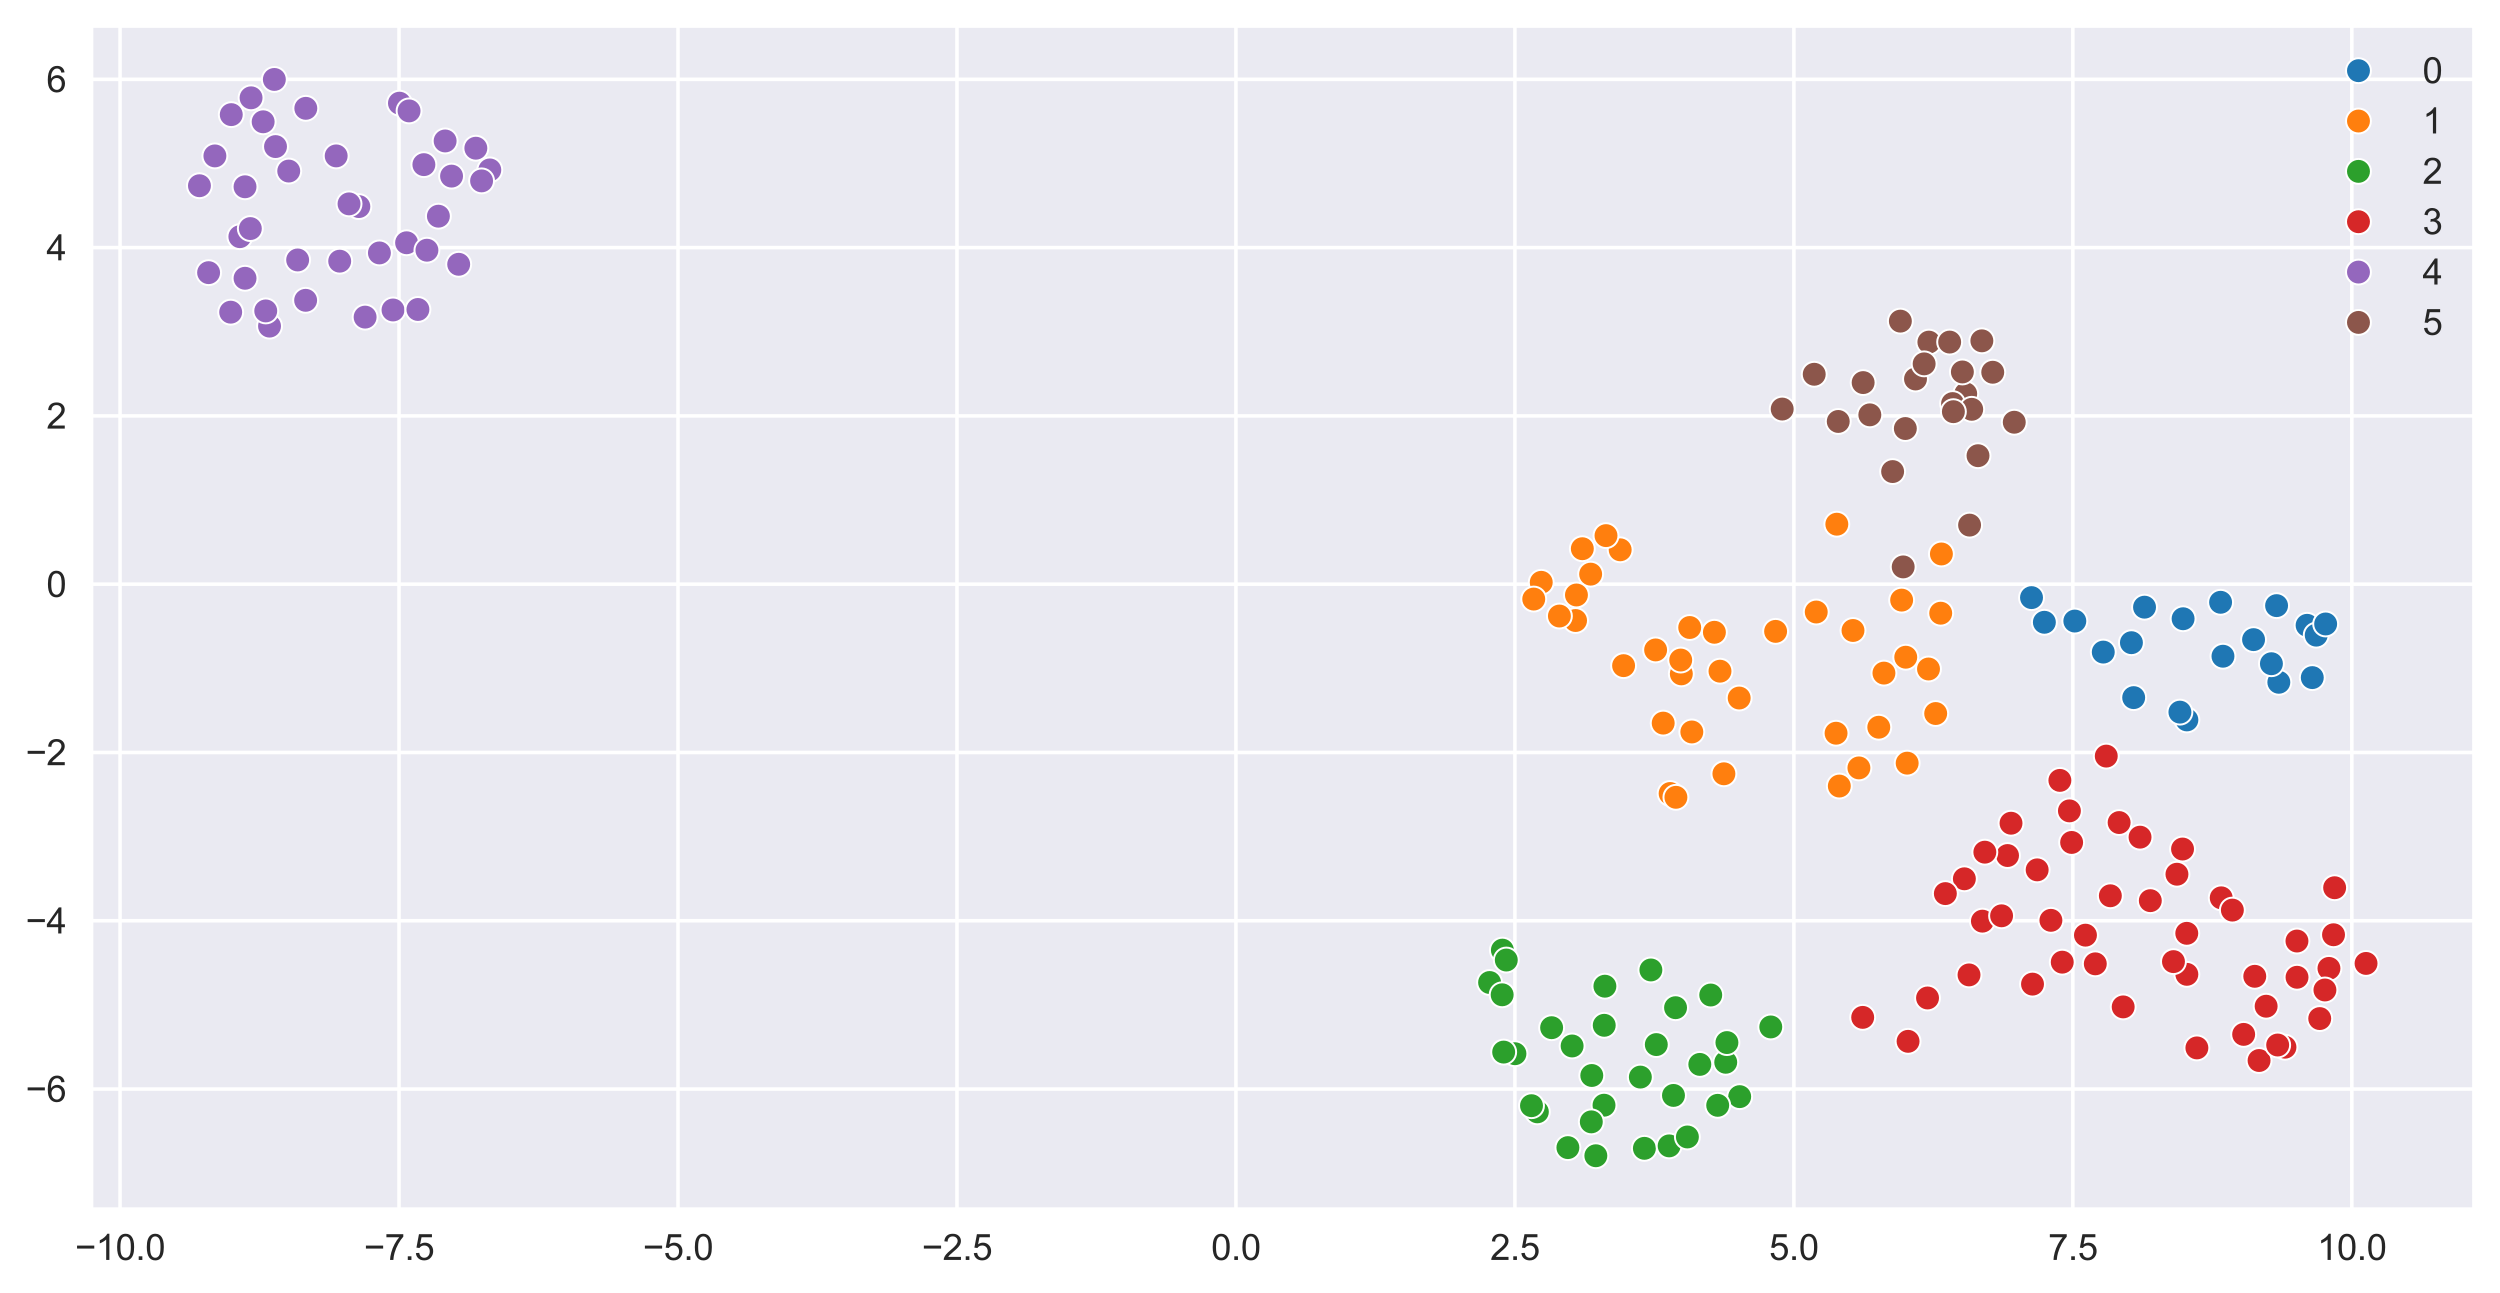 <?xml version="1.0" encoding="utf-8" standalone="no"?>
<!DOCTYPE svg PUBLIC "-//W3C//DTD SVG 1.1//EN"
  "http://www.w3.org/Graphics/SVG/1.1/DTD/svg11.dtd">
<svg xmlns:xlink="http://www.w3.org/1999/xlink" width="702.402pt" height="363.185pt" viewBox="0 0 702.402 363.185" xmlns="http://www.w3.org/2000/svg" version="1.1">
 <defs>
  <style type="text/css">*{stroke-linejoin: round; stroke-linecap: butt}</style>
 </defs>
 <g id="figure_1">
  <g id="patch_1">
   <path d="M 0 363.185 
L 702.402 363.185 
L 702.402 0 
L 0 0 
z
" style="fill: #ffffff"/>
  </g>
  <g id="axes_1">
   <g id="patch_2">
    <path d="M 25.602 339.84 
L 695.202 339.84 
L 695.202 7.2 
L 25.602 7.2 
z
" style="fill: #eaeaf2"/>
   </g>
   <g id="matplotlib.axis_1">
    <g id="xtick_1">
     <g id="line2d_1">
      <path d="M 33.73 339.84 
L 33.73 7.2 
" clip-path="url(#p12ab0d54b3)" style="fill: none; stroke: #ffffff; stroke-linecap: round"/>
     </g>
     <g id="text_1">
      <!-- −10.0 -->
      <g style="fill: #262626" transform="translate(21.079 353.998) scale(0.1 -0.1)">
       <defs>
        <path id="ArialMT-2212" d="M 3381 1997 
L 356 1997 
L 356 2522 
L 3381 2522 
L 3381 1997 
z
" transform="scale(0.016)"/>
        <path id="ArialMT-31" d="M 2384 0 
L 1822 0 
L 1822 3584 
Q 1619 3391 1289 3197 
Q 959 3003 697 2906 
L 697 3450 
Q 1169 3672 1522 3987 
Q 1875 4303 2022 4600 
L 2384 4600 
L 2384 0 
z
" transform="scale(0.016)"/>
        <path id="ArialMT-30" d="M 266 2259 
Q 266 3072 433 3567 
Q 600 4063 929 4331 
Q 1259 4600 1759 4600 
Q 2128 4600 2406 4451 
Q 2684 4303 2865 4023 
Q 3047 3744 3150 3342 
Q 3253 2941 3253 2259 
Q 3253 1453 3087 958 
Q 2922 463 2592 192 
Q 2263 -78 1759 -78 
Q 1097 -78 719 397 
Q 266 969 266 2259 
z
M 844 2259 
Q 844 1131 1108 757 
Q 1372 384 1759 384 
Q 2147 384 2411 759 
Q 2675 1134 2675 2259 
Q 2675 3391 2411 3762 
Q 2147 4134 1753 4134 
Q 1366 4134 1134 3806 
Q 844 3388 844 2259 
z
" transform="scale(0.016)"/>
        <path id="ArialMT-2e" d="M 581 0 
L 581 641 
L 1222 641 
L 1222 0 
L 581 0 
z
" transform="scale(0.016)"/>
       </defs>
       <use xlink:href="#ArialMT-2212"/>
       <use xlink:href="#ArialMT-31" x="58.398"/>
       <use xlink:href="#ArialMT-30" x="114.014"/>
       <use xlink:href="#ArialMT-2e" x="169.629"/>
       <use xlink:href="#ArialMT-30" x="197.412"/>
      </g>
     </g>
    </g>
    <g id="xtick_2">
     <g id="line2d_2">
      <path d="M 112.11 339.84 
L 112.11 7.2 
" clip-path="url(#p12ab0d54b3)" style="fill: none; stroke: #ffffff; stroke-linecap: round"/>
     </g>
     <g id="text_2">
      <!-- −7.5 -->
      <g style="fill: #262626" transform="translate(102.239 353.998) scale(0.1 -0.1)">
       <defs>
        <path id="ArialMT-37" d="M 303 3981 
L 303 4522 
L 3269 4522 
L 3269 4084 
Q 2831 3619 2401 2847 
Q 1972 2075 1738 1259 
Q 1569 684 1522 0 
L 944 0 
Q 953 541 1156 1306 
Q 1359 2072 1739 2783 
Q 2119 3494 2547 3981 
L 303 3981 
z
" transform="scale(0.016)"/>
        <path id="ArialMT-35" d="M 266 1200 
L 856 1250 
Q 922 819 1161 601 
Q 1400 384 1738 384 
Q 2144 384 2425 690 
Q 2706 997 2706 1503 
Q 2706 1984 2436 2262 
Q 2166 2541 1728 2541 
Q 1456 2541 1237 2417 
Q 1019 2294 894 2097 
L 366 2166 
L 809 4519 
L 3088 4519 
L 3088 3981 
L 1259 3981 
L 1013 2750 
Q 1425 3038 1878 3038 
Q 2478 3038 2890 2622 
Q 3303 2206 3303 1553 
Q 3303 931 2941 478 
Q 2500 -78 1738 -78 
Q 1113 -78 717 272 
Q 322 622 266 1200 
z
" transform="scale(0.016)"/>
       </defs>
       <use xlink:href="#ArialMT-2212"/>
       <use xlink:href="#ArialMT-37" x="58.398"/>
       <use xlink:href="#ArialMT-2e" x="114.014"/>
       <use xlink:href="#ArialMT-35" x="141.797"/>
      </g>
     </g>
    </g>
    <g id="xtick_3">
     <g id="line2d_3">
      <path d="M 190.49 339.84 
L 190.49 7.2 
" clip-path="url(#p12ab0d54b3)" style="fill: none; stroke: #ffffff; stroke-linecap: round"/>
     </g>
     <g id="text_3">
      <!-- −5.0 -->
      <g style="fill: #262626" transform="translate(180.619 353.998) scale(0.1 -0.1)">
       <use xlink:href="#ArialMT-2212"/>
       <use xlink:href="#ArialMT-35" x="58.398"/>
       <use xlink:href="#ArialMT-2e" x="114.014"/>
       <use xlink:href="#ArialMT-30" x="141.797"/>
      </g>
     </g>
    </g>
    <g id="xtick_4">
     <g id="line2d_4">
      <path d="M 268.87 339.84 
L 268.87 7.2 
" clip-path="url(#p12ab0d54b3)" style="fill: none; stroke: #ffffff; stroke-linecap: round"/>
     </g>
     <g id="text_4">
      <!-- −2.5 -->
      <g style="fill: #262626" transform="translate(258.999 353.998) scale(0.1 -0.1)">
       <defs>
        <path id="ArialMT-32" d="M 3222 541 
L 3222 0 
L 194 0 
Q 188 203 259 391 
Q 375 700 629 1000 
Q 884 1300 1366 1694 
Q 2113 2306 2375 2664 
Q 2638 3022 2638 3341 
Q 2638 3675 2398 3904 
Q 2159 4134 1775 4134 
Q 1369 4134 1125 3890 
Q 881 3647 878 3216 
L 300 3275 
Q 359 3922 746 4261 
Q 1134 4600 1788 4600 
Q 2447 4600 2831 4234 
Q 3216 3869 3216 3328 
Q 3216 3053 3103 2787 
Q 2991 2522 2730 2228 
Q 2469 1934 1863 1422 
Q 1356 997 1212 845 
Q 1069 694 975 541 
L 3222 541 
z
" transform="scale(0.016)"/>
       </defs>
       <use xlink:href="#ArialMT-2212"/>
       <use xlink:href="#ArialMT-32" x="58.398"/>
       <use xlink:href="#ArialMT-2e" x="114.014"/>
       <use xlink:href="#ArialMT-35" x="141.797"/>
      </g>
     </g>
    </g>
    <g id="xtick_5">
     <g id="line2d_5">
      <path d="M 347.25 339.84 
L 347.25 7.2 
" clip-path="url(#p12ab0d54b3)" style="fill: none; stroke: #ffffff; stroke-linecap: round"/>
     </g>
     <g id="text_5">
      <!-- 0.0 -->
      <g style="fill: #262626" transform="translate(340.3 353.998) scale(0.1 -0.1)">
       <use xlink:href="#ArialMT-30"/>
       <use xlink:href="#ArialMT-2e" x="55.615"/>
       <use xlink:href="#ArialMT-30" x="83.398"/>
      </g>
     </g>
    </g>
    <g id="xtick_6">
     <g id="line2d_6">
      <path d="M 425.63 339.84 
L 425.63 7.2 
" clip-path="url(#p12ab0d54b3)" style="fill: none; stroke: #ffffff; stroke-linecap: round"/>
     </g>
     <g id="text_6">
      <!-- 2.5 -->
      <g style="fill: #262626" transform="translate(418.68 353.998) scale(0.1 -0.1)">
       <use xlink:href="#ArialMT-32"/>
       <use xlink:href="#ArialMT-2e" x="55.615"/>
       <use xlink:href="#ArialMT-35" x="83.398"/>
      </g>
     </g>
    </g>
    <g id="xtick_7">
     <g id="line2d_7">
      <path d="M 504.01 339.84 
L 504.01 7.2 
" clip-path="url(#p12ab0d54b3)" style="fill: none; stroke: #ffffff; stroke-linecap: round"/>
     </g>
     <g id="text_7">
      <!-- 5.0 -->
      <g style="fill: #262626" transform="translate(497.06 353.998) scale(0.1 -0.1)">
       <use xlink:href="#ArialMT-35"/>
       <use xlink:href="#ArialMT-2e" x="55.615"/>
       <use xlink:href="#ArialMT-30" x="83.398"/>
      </g>
     </g>
    </g>
    <g id="xtick_8">
     <g id="line2d_8">
      <path d="M 582.39 339.84 
L 582.39 7.2 
" clip-path="url(#p12ab0d54b3)" style="fill: none; stroke: #ffffff; stroke-linecap: round"/>
     </g>
     <g id="text_8">
      <!-- 7.5 -->
      <g style="fill: #262626" transform="translate(575.44 353.998) scale(0.1 -0.1)">
       <use xlink:href="#ArialMT-37"/>
       <use xlink:href="#ArialMT-2e" x="55.615"/>
       <use xlink:href="#ArialMT-35" x="83.398"/>
      </g>
     </g>
    </g>
    <g id="xtick_9">
     <g id="line2d_9">
      <path d="M 660.769 339.84 
L 660.769 7.2 
" clip-path="url(#p12ab0d54b3)" style="fill: none; stroke: #ffffff; stroke-linecap: round"/>
     </g>
     <g id="text_9">
      <!-- 10.0 -->
      <g style="fill: #262626" transform="translate(651.039 353.998) scale(0.1 -0.1)">
       <use xlink:href="#ArialMT-31"/>
       <use xlink:href="#ArialMT-30" x="55.615"/>
       <use xlink:href="#ArialMT-2e" x="111.23"/>
       <use xlink:href="#ArialMT-30" x="139.014"/>
      </g>
     </g>
    </g>
   </g>
   <g id="matplotlib.axis_2">
    <g id="ytick_1">
     <g id="line2d_10">
      <path d="M 25.602 305.973 
L 695.202 305.973 
" clip-path="url(#p12ab0d54b3)" style="fill: none; stroke: #ffffff; stroke-linecap: round"/>
     </g>
     <g id="text_10">
      <!-- −6 -->
      <g style="fill: #262626" transform="translate(7.2 309.552) scale(0.1 -0.1)">
       <defs>
        <path id="ArialMT-36" d="M 3184 3459 
L 2625 3416 
Q 2550 3747 2413 3897 
Q 2184 4138 1850 4138 
Q 1581 4138 1378 3988 
Q 1113 3794 959 3422 
Q 806 3050 800 2363 
Q 1003 2672 1297 2822 
Q 1591 2972 1913 2972 
Q 2475 2972 2870 2558 
Q 3266 2144 3266 1488 
Q 3266 1056 3080 686 
Q 2894 316 2569 119 
Q 2244 -78 1831 -78 
Q 1128 -78 684 439 
Q 241 956 241 2144 
Q 241 3472 731 4075 
Q 1159 4600 1884 4600 
Q 2425 4600 2770 4297 
Q 3116 3994 3184 3459 
z
M 888 1484 
Q 888 1194 1011 928 
Q 1134 663 1356 523 
Q 1578 384 1822 384 
Q 2178 384 2434 671 
Q 2691 959 2691 1453 
Q 2691 1928 2437 2201 
Q 2184 2475 1800 2475 
Q 1419 2475 1153 2201 
Q 888 1928 888 1484 
z
" transform="scale(0.016)"/>
       </defs>
       <use xlink:href="#ArialMT-2212"/>
       <use xlink:href="#ArialMT-36" x="58.398"/>
      </g>
     </g>
    </g>
    <g id="ytick_2">
     <g id="line2d_11">
      <path d="M 25.602 258.692 
L 695.202 258.692 
" clip-path="url(#p12ab0d54b3)" style="fill: none; stroke: #ffffff; stroke-linecap: round"/>
     </g>
     <g id="text_11">
      <!-- −4 -->
      <g style="fill: #262626" transform="translate(7.2 262.271) scale(0.1 -0.1)">
       <defs>
        <path id="ArialMT-34" d="M 2069 0 
L 2069 1097 
L 81 1097 
L 81 1613 
L 2172 4581 
L 2631 4581 
L 2631 1613 
L 3250 1613 
L 3250 1097 
L 2631 1097 
L 2631 0 
L 2069 0 
z
M 2069 1613 
L 2069 3678 
L 634 1613 
L 2069 1613 
z
" transform="scale(0.016)"/>
       </defs>
       <use xlink:href="#ArialMT-2212"/>
       <use xlink:href="#ArialMT-34" x="58.398"/>
      </g>
     </g>
    </g>
    <g id="ytick_3">
     <g id="line2d_12">
      <path d="M 25.602 211.412 
L 695.202 211.412 
" clip-path="url(#p12ab0d54b3)" style="fill: none; stroke: #ffffff; stroke-linecap: round"/>
     </g>
     <g id="text_12">
      <!-- −2 -->
      <g style="fill: #262626" transform="translate(7.2 214.991) scale(0.1 -0.1)">
       <use xlink:href="#ArialMT-2212"/>
       <use xlink:href="#ArialMT-32" x="58.398"/>
      </g>
     </g>
    </g>
    <g id="ytick_4">
     <g id="line2d_13">
      <path d="M 25.602 164.131 
L 695.202 164.131 
" clip-path="url(#p12ab0d54b3)" style="fill: none; stroke: #ffffff; stroke-linecap: round"/>
     </g>
     <g id="text_13">
      <!-- 0 -->
      <g style="fill: #262626" transform="translate(13.041 167.71) scale(0.1 -0.1)">
       <use xlink:href="#ArialMT-30"/>
      </g>
     </g>
    </g>
    <g id="ytick_5">
     <g id="line2d_14">
      <path d="M 25.602 116.851 
L 695.202 116.851 
" clip-path="url(#p12ab0d54b3)" style="fill: none; stroke: #ffffff; stroke-linecap: round"/>
     </g>
     <g id="text_14">
      <!-- 2 -->
      <g style="fill: #262626" transform="translate(13.041 120.429) scale(0.1 -0.1)">
       <use xlink:href="#ArialMT-32"/>
      </g>
     </g>
    </g>
    <g id="ytick_6">
     <g id="line2d_15">
      <path d="M 25.602 69.57 
L 695.202 69.57 
" clip-path="url(#p12ab0d54b3)" style="fill: none; stroke: #ffffff; stroke-linecap: round"/>
     </g>
     <g id="text_15">
      <!-- 4 -->
      <g style="fill: #262626" transform="translate(13.041 73.149) scale(0.1 -0.1)">
       <use xlink:href="#ArialMT-34"/>
      </g>
     </g>
    </g>
    <g id="ytick_7">
     <g id="line2d_16">
      <path d="M 25.602 22.289 
L 695.202 22.289 
" clip-path="url(#p12ab0d54b3)" style="fill: none; stroke: #ffffff; stroke-linecap: round"/>
     </g>
     <g id="text_16">
      <!-- 6 -->
      <g style="fill: #262626" transform="translate(13.041 25.868) scale(0.1 -0.1)">
       <use xlink:href="#ArialMT-36"/>
      </g>
     </g>
    </g>
   </g>
   <g id="PathCollection_1">
    <defs>
     <path id="C0_0_763a24b254" d="M 0 3.5 
C 0.928 3.5 1.819 3.131 2.475 2.475 
C 3.131 1.819 3.5 0.928 3.5 -0 
C 3.5 -0.928 3.131 -1.819 2.475 -2.475 
C 1.819 -3.131 0.928 -3.5 0 -3.5 
C -0.928 -3.5 -1.819 -3.131 -2.475 -2.475 
C -3.131 -1.819 -3.5 -0.928 -3.5 0 
C -3.5 0.928 -3.131 1.819 -2.475 2.475 
C -1.819 3.131 -0.928 3.5 0 3.5 
z
"/>
    </defs>
    <g clip-path="url(#p12ab0d54b3)">
     <use xlink:href="#C0_0_763a24b254" x="556.825" y="95.76" style="fill: #8c564b; stroke: #ffffff; stroke-width: 0.56"/>
    </g>
    <g clip-path="url(#p12ab0d54b3)">
     <use xlink:href="#C0_0_763a24b254" x="541.94" y="96.122" style="fill: #8c564b; stroke: #ffffff; stroke-width: 0.56"/>
    </g>
    <g clip-path="url(#p12ab0d54b3)">
     <use xlink:href="#C0_0_763a24b254" x="602.529" y="170.591" style="fill: #1f77b4; stroke: #ffffff; stroke-width: 0.56"/>
    </g>
    <g clip-path="url(#p12ab0d54b3)">
     <use xlink:href="#C0_0_763a24b254" x="552.286" y="110.638" style="fill: #8c564b; stroke: #ffffff; stroke-width: 0.56"/>
    </g>
    <g clip-path="url(#p12ab0d54b3)">
     <use xlink:href="#C0_0_763a24b254" x="570.777" y="167.904" style="fill: #1f77b4; stroke: #ffffff; stroke-width: 0.56"/>
    </g>
    <g clip-path="url(#p12ab0d54b3)">
     <use xlink:href="#C0_0_763a24b254" x="551.352" y="104.504" style="fill: #8c564b; stroke: #ffffff; stroke-width: 0.56"/>
    </g>
    <g clip-path="url(#p12ab0d54b3)">
     <use xlink:href="#C0_0_763a24b254" x="623.899" y="169.22" style="fill: #1f77b4; stroke: #ffffff; stroke-width: 0.56"/>
    </g>
    <g clip-path="url(#p12ab0d54b3)">
     <use xlink:href="#C0_0_763a24b254" x="538.183" y="106.479" style="fill: #8c564b; stroke: #ffffff; stroke-width: 0.56"/>
    </g>
    <g clip-path="url(#p12ab0d54b3)">
     <use xlink:href="#C0_0_763a24b254" x="648.203" y="175.689" style="fill: #1f77b4; stroke: #ffffff; stroke-width: 0.56"/>
    </g>
    <g clip-path="url(#p12ab0d54b3)">
     <use xlink:href="#C0_0_763a24b254" x="565.93" y="118.632" style="fill: #8c564b; stroke: #ffffff; stroke-width: 0.56"/>
    </g>
    <g clip-path="url(#p12ab0d54b3)">
     <use xlink:href="#C0_0_763a24b254" x="649.66" y="190.38" style="fill: #1f77b4; stroke: #ffffff; stroke-width: 0.56"/>
    </g>
    <g clip-path="url(#p12ab0d54b3)">
     <use xlink:href="#C0_0_763a24b254" x="540.609" y="102.23" style="fill: #8c564b; stroke: #ffffff; stroke-width: 0.56"/>
    </g>
    <g clip-path="url(#p12ab0d54b3)">
     <use xlink:href="#C0_0_763a24b254" x="640.263" y="191.692" style="fill: #1f77b4; stroke: #ffffff; stroke-width: 0.56"/>
    </g>
    <g clip-path="url(#p12ab0d54b3)">
     <use xlink:href="#C0_0_763a24b254" x="548.598" y="113.388" style="fill: #8c564b; stroke: #ffffff; stroke-width: 0.56"/>
    </g>
    <g clip-path="url(#p12ab0d54b3)">
     <use xlink:href="#C0_0_763a24b254" x="613.365" y="173.841" style="fill: #1f77b4; stroke: #ffffff; stroke-width: 0.56"/>
    </g>
    <g clip-path="url(#p12ab0d54b3)">
     <use xlink:href="#C0_0_763a24b254" x="547.777" y="96.111" style="fill: #8c564b; stroke: #ffffff; stroke-width: 0.56"/>
    </g>
    <g clip-path="url(#p12ab0d54b3)">
     <use xlink:href="#C0_0_763a24b254" x="574.388" y="174.837" style="fill: #1f77b4; stroke: #ffffff; stroke-width: 0.56"/>
    </g>
    <g clip-path="url(#p12ab0d54b3)">
     <use xlink:href="#C0_0_763a24b254" x="533.929" y="90.225" style="fill: #8c564b; stroke: #ffffff; stroke-width: 0.56"/>
    </g>
    <g clip-path="url(#p12ab0d54b3)">
     <use xlink:href="#C0_0_763a24b254" x="614.429" y="202.268" style="fill: #1f77b4; stroke: #ffffff; stroke-width: 0.56"/>
    </g>
    <g clip-path="url(#p12ab0d54b3)">
     <use xlink:href="#C0_0_763a24b254" x="559.883" y="104.588" style="fill: #8c564b; stroke: #ffffff; stroke-width: 0.56"/>
    </g>
    <g clip-path="url(#p12ab0d54b3)">
     <use xlink:href="#C0_0_763a24b254" x="582.943" y="174.492" style="fill: #1f77b4; stroke: #ffffff; stroke-width: 0.56"/>
    </g>
    <g clip-path="url(#p12ab0d54b3)">
     <use xlink:href="#C0_0_763a24b254" x="553.974" y="115.001" style="fill: #8c564b; stroke: #ffffff; stroke-width: 0.56"/>
    </g>
    <g clip-path="url(#p12ab0d54b3)">
     <use xlink:href="#C0_0_763a24b254" x="639.63" y="170.157" style="fill: #1f77b4; stroke: #ffffff; stroke-width: 0.56"/>
    </g>
    <g clip-path="url(#p12ab0d54b3)">
     <use xlink:href="#C0_0_763a24b254" x="555.744" y="128.031" style="fill: #8c564b; stroke: #ffffff; stroke-width: 0.56"/>
    </g>
    <g clip-path="url(#p12ab0d54b3)">
     <use xlink:href="#C0_0_763a24b254" x="638.18" y="186.477" style="fill: #1f77b4; stroke: #ffffff; stroke-width: 0.56"/>
    </g>
    <g clip-path="url(#p12ab0d54b3)">
     <use xlink:href="#C0_0_763a24b254" x="548.825" y="115.665" style="fill: #8c564b; stroke: #ffffff; stroke-width: 0.56"/>
    </g>
    <g clip-path="url(#p12ab0d54b3)">
     <use xlink:href="#C0_0_763a24b254" x="599.48" y="196.003" style="fill: #1f77b4; stroke: #ffffff; stroke-width: 0.56"/>
    </g>
    <g clip-path="url(#p12ab0d54b3)">
     <use xlink:href="#C0_0_763a24b254" x="553.377" y="147.536" style="fill: #8c564b; stroke: #ffffff; stroke-width: 0.56"/>
    </g>
    <g clip-path="url(#p12ab0d54b3)">
     <use xlink:href="#C0_0_763a24b254" x="590.937" y="183.212" style="fill: #1f77b4; stroke: #ffffff; stroke-width: 0.56"/>
    </g>
    <g clip-path="url(#p12ab0d54b3)">
     <use xlink:href="#C0_0_763a24b254" x="525.35" y="116.555" style="fill: #8c564b; stroke: #ffffff; stroke-width: 0.56"/>
    </g>
    <g clip-path="url(#p12ab0d54b3)">
     <use xlink:href="#C0_0_763a24b254" x="650.767" y="178.45" style="fill: #1f77b4; stroke: #ffffff; stroke-width: 0.56"/>
    </g>
    <g clip-path="url(#p12ab0d54b3)">
     <use xlink:href="#C0_0_763a24b254" x="535.327" y="120.402" style="fill: #8c564b; stroke: #ffffff; stroke-width: 0.56"/>
    </g>
    <g clip-path="url(#p12ab0d54b3)">
     <use xlink:href="#C0_0_763a24b254" x="653.417" y="175.311" style="fill: #1f77b4; stroke: #ffffff; stroke-width: 0.56"/>
    </g>
    <g clip-path="url(#p12ab0d54b3)">
     <use xlink:href="#C0_0_763a24b254" x="509.725" y="105.154" style="fill: #8c564b; stroke: #ffffff; stroke-width: 0.56"/>
    </g>
    <g clip-path="url(#p12ab0d54b3)">
     <use xlink:href="#C0_0_763a24b254" x="633.162" y="179.708" style="fill: #1f77b4; stroke: #ffffff; stroke-width: 0.56"/>
    </g>
    <g clip-path="url(#p12ab0d54b3)">
     <use xlink:href="#C0_0_763a24b254" x="516.475" y="118.413" style="fill: #8c564b; stroke: #ffffff; stroke-width: 0.56"/>
    </g>
    <g clip-path="url(#p12ab0d54b3)">
     <use xlink:href="#C0_0_763a24b254" x="624.568" y="184.374" style="fill: #1f77b4; stroke: #ffffff; stroke-width: 0.56"/>
    </g>
    <g clip-path="url(#p12ab0d54b3)">
     <use xlink:href="#C0_0_763a24b254" x="531.753" y="132.493" style="fill: #8c564b; stroke: #ffffff; stroke-width: 0.56"/>
    </g>
    <g clip-path="url(#p12ab0d54b3)">
     <use xlink:href="#C0_0_763a24b254" x="598.846" y="180.569" style="fill: #1f77b4; stroke: #ffffff; stroke-width: 0.56"/>
    </g>
    <g clip-path="url(#p12ab0d54b3)">
     <use xlink:href="#C0_0_763a24b254" x="500.728" y="114.929" style="fill: #8c564b; stroke: #ffffff; stroke-width: 0.56"/>
    </g>
    <g clip-path="url(#p12ab0d54b3)">
     <use xlink:href="#C0_0_763a24b254" x="655.942" y="249.415" style="fill: #d62728; stroke: #ffffff; stroke-width: 0.56"/>
    </g>
    <g clip-path="url(#p12ab0d54b3)">
     <use xlink:href="#C0_0_763a24b254" x="523.472" y="107.492" style="fill: #8c564b; stroke: #ffffff; stroke-width: 0.56"/>
    </g>
    <g clip-path="url(#p12ab0d54b3)">
     <use xlink:href="#C0_0_763a24b254" x="591.778" y="212.436" style="fill: #d62728; stroke: #ffffff; stroke-width: 0.56"/>
    </g>
    <g clip-path="url(#p12ab0d54b3)">
     <use xlink:href="#C0_0_763a24b254" x="534.722" y="159.277" style="fill: #8c564b; stroke: #ffffff; stroke-width: 0.56"/>
    </g>
    <g clip-path="url(#p12ab0d54b3)">
     <use xlink:href="#C0_0_763a24b254" x="612.47" y="200.08" style="fill: #1f77b4; stroke: #ffffff; stroke-width: 0.56"/>
    </g>
    <g clip-path="url(#p12ab0d54b3)">
     <use xlink:href="#C0_0_763a24b254" x="516.077" y="147.28" style="fill: #ff7f0e; stroke: #ffffff; stroke-width: 0.56"/>
    </g>
    <g clip-path="url(#p12ab0d54b3)">
     <use xlink:href="#C0_0_763a24b254" x="601.269" y="235.21" style="fill: #d62728; stroke: #ffffff; stroke-width: 0.56"/>
    </g>
    <g clip-path="url(#p12ab0d54b3)">
     <use xlink:href="#C0_0_763a24b254" x="510.293" y="171.951" style="fill: #ff7f0e; stroke: #ffffff; stroke-width: 0.56"/>
    </g>
    <g clip-path="url(#p12ab0d54b3)">
     <use xlink:href="#C0_0_763a24b254" x="520.62" y="177.141" style="fill: #ff7f0e; stroke: #ffffff; stroke-width: 0.56"/>
    </g>
    <g clip-path="url(#p12ab0d54b3)">
     <use xlink:href="#C0_0_763a24b254" x="545.263" y="172.285" style="fill: #ff7f0e; stroke: #ffffff; stroke-width: 0.56"/>
    </g>
    <g clip-path="url(#p12ab0d54b3)">
     <use xlink:href="#C0_0_763a24b254" x="595.391" y="231.105" style="fill: #d62728; stroke: #ffffff; stroke-width: 0.56"/>
    </g>
    <g clip-path="url(#p12ab0d54b3)">
     <use xlink:href="#C0_0_763a24b254" x="545.457" y="155.643" style="fill: #ff7f0e; stroke: #ffffff; stroke-width: 0.56"/>
    </g>
    <g clip-path="url(#p12ab0d54b3)">
     <use xlink:href="#C0_0_763a24b254" x="534.286" y="168.608" style="fill: #ff7f0e; stroke: #ffffff; stroke-width: 0.56"/>
    </g>
    <g clip-path="url(#p12ab0d54b3)">
     <use xlink:href="#C0_0_763a24b254" x="624.078" y="252.256" style="fill: #d62728; stroke: #ffffff; stroke-width: 0.56"/>
    </g>
    <g clip-path="url(#p12ab0d54b3)">
     <use xlink:href="#C0_0_763a24b254" x="581.425" y="227.824" style="fill: #d62728; stroke: #ffffff; stroke-width: 0.56"/>
    </g>
    <g clip-path="url(#p12ab0d54b3)">
     <use xlink:href="#C0_0_763a24b254" x="578.745" y="219.26" style="fill: #d62728; stroke: #ffffff; stroke-width: 0.56"/>
    </g>
    <g clip-path="url(#p12ab0d54b3)">
     <use xlink:href="#C0_0_763a24b254" x="613.208" y="238.544" style="fill: #d62728; stroke: #ffffff; stroke-width: 0.56"/>
    </g>
    <g clip-path="url(#p12ab0d54b3)">
     <use xlink:href="#C0_0_763a24b254" x="664.765" y="270.685" style="fill: #d62728; stroke: #ffffff; stroke-width: 0.56"/>
    </g>
    <g clip-path="url(#p12ab0d54b3)">
     <use xlink:href="#C0_0_763a24b254" x="498.876" y="177.392" style="fill: #ff7f0e; stroke: #ffffff; stroke-width: 0.56"/>
    </g>
    <g clip-path="url(#p12ab0d54b3)">
     <use xlink:href="#C0_0_763a24b254" x="614.397" y="262.227" style="fill: #d62728; stroke: #ffffff; stroke-width: 0.56"/>
    </g>
    <g clip-path="url(#p12ab0d54b3)">
     <use xlink:href="#C0_0_763a24b254" x="654.343" y="272.079" style="fill: #d62728; stroke: #ffffff; stroke-width: 0.56"/>
    </g>
    <g clip-path="url(#p12ab0d54b3)">
     <use xlink:href="#C0_0_763a24b254" x="455.207" y="154.472" style="fill: #ff7f0e; stroke: #ffffff; stroke-width: 0.56"/>
    </g>
    <g clip-path="url(#p12ab0d54b3)">
     <use xlink:href="#C0_0_763a24b254" x="645.355" y="264.393" style="fill: #d62728; stroke: #ffffff; stroke-width: 0.56"/>
    </g>
    <g clip-path="url(#p12ab0d54b3)">
     <use xlink:href="#C0_0_763a24b254" x="611.636" y="245.623" style="fill: #d62728; stroke: #ffffff; stroke-width: 0.56"/>
    </g>
    <g clip-path="url(#p12ab0d54b3)">
     <use xlink:href="#C0_0_763a24b254" x="653.213" y="278.146" style="fill: #d62728; stroke: #ffffff; stroke-width: 0.56"/>
    </g>
    <g clip-path="url(#p12ab0d54b3)">
     <use xlink:href="#C0_0_763a24b254" x="444.572" y="154.168" style="fill: #ff7f0e; stroke: #ffffff; stroke-width: 0.56"/>
    </g>
    <g clip-path="url(#p12ab0d54b3)">
     <use xlink:href="#C0_0_763a24b254" x="582.045" y="236.694" style="fill: #d62728; stroke: #ffffff; stroke-width: 0.56"/>
    </g>
    <g clip-path="url(#p12ab0d54b3)">
     <use xlink:href="#C0_0_763a24b254" x="655.629" y="262.628" style="fill: #d62728; stroke: #ffffff; stroke-width: 0.56"/>
    </g>
    <g clip-path="url(#p12ab0d54b3)">
     <use xlink:href="#C0_0_763a24b254" x="451.224" y="150.49" style="fill: #ff7f0e; stroke: #ffffff; stroke-width: 0.56"/>
    </g>
    <g clip-path="url(#p12ab0d54b3)">
     <use xlink:href="#C0_0_763a24b254" x="535.44" y="184.651" style="fill: #ff7f0e; stroke: #ffffff; stroke-width: 0.56"/>
    </g>
    <g clip-path="url(#p12ab0d54b3)">
     <use xlink:href="#C0_0_763a24b254" x="645.375" y="274.574" style="fill: #d62728; stroke: #ffffff; stroke-width: 0.56"/>
    </g>
    <g clip-path="url(#p12ab0d54b3)">
     <use xlink:href="#C0_0_763a24b254" x="565.019" y="231.292" style="fill: #d62728; stroke: #ffffff; stroke-width: 0.56"/>
    </g>
    <g clip-path="url(#p12ab0d54b3)">
     <use xlink:href="#C0_0_763a24b254" x="627.209" y="255.701" style="fill: #d62728; stroke: #ffffff; stroke-width: 0.56"/>
    </g>
    <g clip-path="url(#p12ab0d54b3)">
     <use xlink:href="#C0_0_763a24b254" x="604.154" y="253.05" style="fill: #d62728; stroke: #ffffff; stroke-width: 0.56"/>
    </g>
    <g clip-path="url(#p12ab0d54b3)">
     <use xlink:href="#C0_0_763a24b254" x="614.42" y="273.75" style="fill: #d62728; stroke: #ffffff; stroke-width: 0.56"/>
    </g>
    <g clip-path="url(#p12ab0d54b3)">
     <use xlink:href="#C0_0_763a24b254" x="474.743" y="176.304" style="fill: #ff7f0e; stroke: #ffffff; stroke-width: 0.56"/>
    </g>
    <g clip-path="url(#p12ab0d54b3)">
     <use xlink:href="#C0_0_763a24b254" x="572.362" y="244.396" style="fill: #d62728; stroke: #ffffff; stroke-width: 0.56"/>
    </g>
    <g clip-path="url(#p12ab0d54b3)">
     <use xlink:href="#C0_0_763a24b254" x="543.851" y="200.472" style="fill: #ff7f0e; stroke: #ffffff; stroke-width: 0.56"/>
    </g>
    <g clip-path="url(#p12ab0d54b3)">
     <use xlink:href="#C0_0_763a24b254" x="483.251" y="188.578" style="fill: #ff7f0e; stroke: #ffffff; stroke-width: 0.56"/>
    </g>
    <g clip-path="url(#p12ab0d54b3)">
     <use xlink:href="#C0_0_763a24b254" x="564.036" y="240.373" style="fill: #d62728; stroke: #ffffff; stroke-width: 0.56"/>
    </g>
    <g clip-path="url(#p12ab0d54b3)">
     <use xlink:href="#C0_0_763a24b254" x="610.66" y="270.177" style="fill: #d62728; stroke: #ffffff; stroke-width: 0.56"/>
    </g>
    <g clip-path="url(#p12ab0d54b3)">
     <use xlink:href="#C0_0_763a24b254" x="541.835" y="187.961" style="fill: #ff7f0e; stroke: #ffffff; stroke-width: 0.56"/>
    </g>
    <g clip-path="url(#p12ab0d54b3)">
     <use xlink:href="#C0_0_763a24b254" x="651.752" y="286.181" style="fill: #d62728; stroke: #ffffff; stroke-width: 0.56"/>
    </g>
    <g clip-path="url(#p12ab0d54b3)">
     <use xlink:href="#C0_0_763a24b254" x="557.662" y="239.426" style="fill: #d62728; stroke: #ffffff; stroke-width: 0.56"/>
    </g>
    <g clip-path="url(#p12ab0d54b3)">
     <use xlink:href="#C0_0_763a24b254" x="481.68" y="177.648" style="fill: #ff7f0e; stroke: #ffffff; stroke-width: 0.56"/>
    </g>
    <g clip-path="url(#p12ab0d54b3)">
     <use xlink:href="#C0_0_763a24b254" x="585.934" y="262.743" style="fill: #d62728; stroke: #ffffff; stroke-width: 0.56"/>
    </g>
    <g clip-path="url(#p12ab0d54b3)">
     <use xlink:href="#C0_0_763a24b254" x="592.925" y="251.677" style="fill: #d62728; stroke: #ffffff; stroke-width: 0.56"/>
    </g>
    <g clip-path="url(#p12ab0d54b3)">
     <use xlink:href="#C0_0_763a24b254" x="472.387" y="189.327" style="fill: #ff7f0e; stroke: #ffffff; stroke-width: 0.56"/>
    </g>
    <g clip-path="url(#p12ab0d54b3)">
     <use xlink:href="#C0_0_763a24b254" x="529.313" y="189.114" style="fill: #ff7f0e; stroke: #ffffff; stroke-width: 0.56"/>
    </g>
    <g clip-path="url(#p12ab0d54b3)">
     <use xlink:href="#C0_0_763a24b254" x="551.912" y="246.906" style="fill: #d62728; stroke: #ffffff; stroke-width: 0.56"/>
    </g>
    <g clip-path="url(#p12ab0d54b3)">
     <use xlink:href="#C0_0_763a24b254" x="633.5" y="274.302" style="fill: #d62728; stroke: #ffffff; stroke-width: 0.56"/>
    </g>
    <g clip-path="url(#p12ab0d54b3)">
     <use xlink:href="#C0_0_763a24b254" x="433.029" y="163.608" style="fill: #ff7f0e; stroke: #ffffff; stroke-width: 0.56"/>
    </g>
    <g clip-path="url(#p12ab0d54b3)">
     <use xlink:href="#C0_0_763a24b254" x="579.41" y="270.331" style="fill: #d62728; stroke: #ffffff; stroke-width: 0.56"/>
    </g>
    <g clip-path="url(#p12ab0d54b3)">
     <use xlink:href="#C0_0_763a24b254" x="535.841" y="214.417" style="fill: #ff7f0e; stroke: #ffffff; stroke-width: 0.56"/>
    </g>
    <g clip-path="url(#p12ab0d54b3)">
     <use xlink:href="#C0_0_763a24b254" x="515.862" y="206.006" style="fill: #ff7f0e; stroke: #ffffff; stroke-width: 0.56"/>
    </g>
    <g clip-path="url(#p12ab0d54b3)">
     <use xlink:href="#C0_0_763a24b254" x="465.164" y="182.604" style="fill: #ff7f0e; stroke: #ffffff; stroke-width: 0.56"/>
    </g>
    <g clip-path="url(#p12ab0d54b3)">
     <use xlink:href="#C0_0_763a24b254" x="546.569" y="251.066" style="fill: #d62728; stroke: #ffffff; stroke-width: 0.56"/>
    </g>
    <g clip-path="url(#p12ab0d54b3)">
     <use xlink:href="#C0_0_763a24b254" x="488.643" y="196.119" style="fill: #ff7f0e; stroke: #ffffff; stroke-width: 0.56"/>
    </g>
    <g clip-path="url(#p12ab0d54b3)">
     <use xlink:href="#C0_0_763a24b254" x="571.057" y="276.5" style="fill: #d62728; stroke: #ffffff; stroke-width: 0.56"/>
    </g>
    <g clip-path="url(#p12ab0d54b3)">
     <use xlink:href="#C0_0_763a24b254" x="446.909" y="161.312" style="fill: #ff7f0e; stroke: #ffffff; stroke-width: 0.56"/>
    </g>
    <g clip-path="url(#p12ab0d54b3)">
     <use xlink:href="#C0_0_763a24b254" x="475.336" y="205.655" style="fill: #ff7f0e; stroke: #ffffff; stroke-width: 0.56"/>
    </g>
    <g clip-path="url(#p12ab0d54b3)">
     <use xlink:href="#C0_0_763a24b254" x="556.98" y="258.808" style="fill: #d62728; stroke: #ffffff; stroke-width: 0.56"/>
    </g>
    <g clip-path="url(#p12ab0d54b3)">
     <use xlink:href="#C0_0_763a24b254" x="636.697" y="282.708" style="fill: #d62728; stroke: #ffffff; stroke-width: 0.56"/>
    </g>
    <g clip-path="url(#p12ab0d54b3)">
     <use xlink:href="#C0_0_763a24b254" x="472.213" y="185.446" style="fill: #ff7f0e; stroke: #ffffff; stroke-width: 0.56"/>
    </g>
    <g clip-path="url(#p12ab0d54b3)">
     <use xlink:href="#C0_0_763a24b254" x="588.698" y="270.798" style="fill: #d62728; stroke: #ffffff; stroke-width: 0.56"/>
    </g>
    <g clip-path="url(#p12ab0d54b3)">
     <use xlink:href="#C0_0_763a24b254" x="467.294" y="203.166" style="fill: #ff7f0e; stroke: #ffffff; stroke-width: 0.56"/>
    </g>
    <g clip-path="url(#p12ab0d54b3)">
     <use xlink:href="#C0_0_763a24b254" x="630.378" y="290.622" style="fill: #d62728; stroke: #ffffff; stroke-width: 0.56"/>
    </g>
    <g clip-path="url(#p12ab0d54b3)">
     <use xlink:href="#C0_0_763a24b254" x="596.532" y="282.899" style="fill: #d62728; stroke: #ffffff; stroke-width: 0.56"/>
    </g>
    <g clip-path="url(#p12ab0d54b3)">
     <use xlink:href="#C0_0_763a24b254" x="634.711" y="297.964" style="fill: #d62728; stroke: #ffffff; stroke-width: 0.56"/>
    </g>
    <g clip-path="url(#p12ab0d54b3)">
     <use xlink:href="#C0_0_763a24b254" x="641.987" y="294.221" style="fill: #d62728; stroke: #ffffff; stroke-width: 0.56"/>
    </g>
    <g clip-path="url(#p12ab0d54b3)">
     <use xlink:href="#C0_0_763a24b254" x="639.937" y="293.607" style="fill: #d62728; stroke: #ffffff; stroke-width: 0.56"/>
    </g>
    <g clip-path="url(#p12ab0d54b3)">
     <use xlink:href="#C0_0_763a24b254" x="442.92" y="167.168" style="fill: #ff7f0e; stroke: #ffffff; stroke-width: 0.56"/>
    </g>
    <g clip-path="url(#p12ab0d54b3)">
     <use xlink:href="#C0_0_763a24b254" x="522.281" y="215.751" style="fill: #ff7f0e; stroke: #ffffff; stroke-width: 0.56"/>
    </g>
    <g clip-path="url(#p12ab0d54b3)">
     <use xlink:href="#C0_0_763a24b254" x="430.919" y="168.314" style="fill: #ff7f0e; stroke: #ffffff; stroke-width: 0.56"/>
    </g>
    <g clip-path="url(#p12ab0d54b3)">
     <use xlink:href="#C0_0_763a24b254" x="442.669" y="174.34" style="fill: #ff7f0e; stroke: #ffffff; stroke-width: 0.56"/>
    </g>
    <g clip-path="url(#p12ab0d54b3)">
     <use xlink:href="#C0_0_763a24b254" x="438.132" y="173.083" style="fill: #ff7f0e; stroke: #ffffff; stroke-width: 0.56"/>
    </g>
    <g clip-path="url(#p12ab0d54b3)">
     <use xlink:href="#C0_0_763a24b254" x="617.24" y="294.422" style="fill: #d62728; stroke: #ffffff; stroke-width: 0.56"/>
    </g>
    <g clip-path="url(#p12ab0d54b3)">
     <use xlink:href="#C0_0_763a24b254" x="576.223" y="258.579" style="fill: #d62728; stroke: #ffffff; stroke-width: 0.56"/>
    </g>
    <g clip-path="url(#p12ab0d54b3)">
     <use xlink:href="#C0_0_763a24b254" x="553.218" y="273.91" style="fill: #d62728; stroke: #ffffff; stroke-width: 0.56"/>
    </g>
    <g clip-path="url(#p12ab0d54b3)">
     <use xlink:href="#C0_0_763a24b254" x="562.368" y="257.305" style="fill: #d62728; stroke: #ffffff; stroke-width: 0.56"/>
    </g>
    <g clip-path="url(#p12ab0d54b3)">
     <use xlink:href="#C0_0_763a24b254" x="456.165" y="187.021" style="fill: #ff7f0e; stroke: #ffffff; stroke-width: 0.56"/>
    </g>
    <g clip-path="url(#p12ab0d54b3)">
     <use xlink:href="#C0_0_763a24b254" x="516.777" y="220.851" style="fill: #ff7f0e; stroke: #ffffff; stroke-width: 0.56"/>
    </g>
    <g clip-path="url(#p12ab0d54b3)">
     <use xlink:href="#C0_0_763a24b254" x="527.863" y="204.322" style="fill: #ff7f0e; stroke: #ffffff; stroke-width: 0.56"/>
    </g>
    <g clip-path="url(#p12ab0d54b3)">
     <use xlink:href="#C0_0_763a24b254" x="77.081" y="22.32" style="fill: #9467bd; stroke: #ffffff; stroke-width: 0.56"/>
    </g>
    <g clip-path="url(#p12ab0d54b3)">
     <use xlink:href="#C0_0_763a24b254" x="469.24" y="222.94" style="fill: #ff7f0e; stroke: #ffffff; stroke-width: 0.56"/>
    </g>
    <g clip-path="url(#p12ab0d54b3)">
     <use xlink:href="#C0_0_763a24b254" x="119.093" y="46.255" style="fill: #9467bd; stroke: #ffffff; stroke-width: 0.56"/>
    </g>
    <g clip-path="url(#p12ab0d54b3)">
     <use xlink:href="#C0_0_763a24b254" x="541.562" y="280.392" style="fill: #d62728; stroke: #ffffff; stroke-width: 0.56"/>
    </g>
    <g clip-path="url(#p12ab0d54b3)">
     <use xlink:href="#C0_0_763a24b254" x="70.539" y="27.482" style="fill: #9467bd; stroke: #ffffff; stroke-width: 0.56"/>
    </g>
    <g clip-path="url(#p12ab0d54b3)">
     <use xlink:href="#C0_0_763a24b254" x="448.37" y="324.72" style="fill: #2ca02c; stroke: #ffffff; stroke-width: 0.56"/>
    </g>
    <g clip-path="url(#p12ab0d54b3)">
     <use xlink:href="#C0_0_763a24b254" x="112.229" y="28.99" style="fill: #9467bd; stroke: #ffffff; stroke-width: 0.56"/>
    </g>
    <g clip-path="url(#p12ab0d54b3)">
     <use xlink:href="#C0_0_763a24b254" x="431.938" y="312.383" style="fill: #2ca02c; stroke: #ffffff; stroke-width: 0.56"/>
    </g>
    <g clip-path="url(#p12ab0d54b3)">
     <use xlink:href="#C0_0_763a24b254" x="114.931" y="31.159" style="fill: #9467bd; stroke: #ffffff; stroke-width: 0.56"/>
    </g>
    <g clip-path="url(#p12ab0d54b3)">
     <use xlink:href="#C0_0_763a24b254" x="470.866" y="224.012" style="fill: #ff7f0e; stroke: #ffffff; stroke-width: 0.56"/>
    </g>
    <g clip-path="url(#p12ab0d54b3)">
     <use xlink:href="#C0_0_763a24b254" x="137.615" y="47.741" style="fill: #9467bd; stroke: #ffffff; stroke-width: 0.56"/>
    </g>
    <g clip-path="url(#p12ab0d54b3)">
     <use xlink:href="#C0_0_763a24b254" x="418.518" y="276.046" style="fill: #2ca02c; stroke: #ffffff; stroke-width: 0.56"/>
    </g>
    <g clip-path="url(#p12ab0d54b3)">
     <use xlink:href="#C0_0_763a24b254" x="100.824" y="58.039" style="fill: #9467bd; stroke: #ffffff; stroke-width: 0.56"/>
    </g>
    <g clip-path="url(#p12ab0d54b3)">
     <use xlink:href="#C0_0_763a24b254" x="430.291" y="310.656" style="fill: #2ca02c; stroke: #ffffff; stroke-width: 0.56"/>
    </g>
    <g clip-path="url(#p12ab0d54b3)">
     <use xlink:href="#C0_0_763a24b254" x="125.065" y="39.602" style="fill: #9467bd; stroke: #ffffff; stroke-width: 0.56"/>
    </g>
    <g clip-path="url(#p12ab0d54b3)">
     <use xlink:href="#C0_0_763a24b254" x="422.111" y="266.95" style="fill: #2ca02c; stroke: #ffffff; stroke-width: 0.56"/>
    </g>
    <g clip-path="url(#p12ab0d54b3)">
     <use xlink:href="#C0_0_763a24b254" x="135.306" y="50.821" style="fill: #9467bd; stroke: #ffffff; stroke-width: 0.56"/>
    </g>
    <g clip-path="url(#p12ab0d54b3)">
     <use xlink:href="#C0_0_763a24b254" x="440.517" y="322.435" style="fill: #2ca02c; stroke: #ffffff; stroke-width: 0.56"/>
    </g>
    <g clip-path="url(#p12ab0d54b3)">
     <use xlink:href="#C0_0_763a24b254" x="64.977" y="32.205" style="fill: #9467bd; stroke: #ffffff; stroke-width: 0.56"/>
    </g>
    <g clip-path="url(#p12ab0d54b3)">
     <use xlink:href="#C0_0_763a24b254" x="484.348" y="217.403" style="fill: #ff7f0e; stroke: #ffffff; stroke-width: 0.56"/>
    </g>
    <g clip-path="url(#p12ab0d54b3)">
     <use xlink:href="#C0_0_763a24b254" x="94.454" y="43.803" style="fill: #9467bd; stroke: #ffffff; stroke-width: 0.56"/>
    </g>
    <g clip-path="url(#p12ab0d54b3)">
     <use xlink:href="#C0_0_763a24b254" x="422.047" y="279.497" style="fill: #2ca02c; stroke: #ffffff; stroke-width: 0.56"/>
    </g>
    <g clip-path="url(#p12ab0d54b3)">
     <use xlink:href="#C0_0_763a24b254" x="77.407" y="41.182" style="fill: #9467bd; stroke: #ffffff; stroke-width: 0.56"/>
    </g>
    <g clip-path="url(#p12ab0d54b3)">
     <use xlink:href="#C0_0_763a24b254" x="523.343" y="285.843" style="fill: #d62728; stroke: #ffffff; stroke-width: 0.56"/>
    </g>
    <g clip-path="url(#p12ab0d54b3)">
     <use xlink:href="#C0_0_763a24b254" x="126.872" y="49.48" style="fill: #9467bd; stroke: #ffffff; stroke-width: 0.56"/>
    </g>
    <g clip-path="url(#p12ab0d54b3)">
     <use xlink:href="#C0_0_763a24b254" x="450.913" y="277.083" style="fill: #2ca02c; stroke: #ffffff; stroke-width: 0.56"/>
    </g>
    <g clip-path="url(#p12ab0d54b3)">
     <use xlink:href="#C0_0_763a24b254" x="73.937" y="34.219" style="fill: #9467bd; stroke: #ffffff; stroke-width: 0.56"/>
    </g>
    <g clip-path="url(#p12ab0d54b3)">
     <use xlink:href="#C0_0_763a24b254" x="450.666" y="310.521" style="fill: #2ca02c; stroke: #ffffff; stroke-width: 0.56"/>
    </g>
    <g clip-path="url(#p12ab0d54b3)">
     <use xlink:href="#C0_0_763a24b254" x="85.92" y="30.437" style="fill: #9467bd; stroke: #ffffff; stroke-width: 0.56"/>
    </g>
    <g clip-path="url(#p12ab0d54b3)">
     <use xlink:href="#C0_0_763a24b254" x="447.228" y="302.171" style="fill: #2ca02c; stroke: #ffffff; stroke-width: 0.56"/>
    </g>
    <g clip-path="url(#p12ab0d54b3)">
     <use xlink:href="#C0_0_763a24b254" x="133.692" y="41.644" style="fill: #9467bd; stroke: #ffffff; stroke-width: 0.56"/>
    </g>
    <g clip-path="url(#p12ab0d54b3)">
     <use xlink:href="#C0_0_763a24b254" x="447.093" y="315.201" style="fill: #2ca02c; stroke: #ffffff; stroke-width: 0.56"/>
    </g>
    <g clip-path="url(#p12ab0d54b3)">
     <use xlink:href="#C0_0_763a24b254" x="98.065" y="57.281" style="fill: #9467bd; stroke: #ffffff; stroke-width: 0.56"/>
    </g>
    <g clip-path="url(#p12ab0d54b3)">
     <use xlink:href="#C0_0_763a24b254" x="425.64" y="296.053" style="fill: #2ca02c; stroke: #ffffff; stroke-width: 0.56"/>
    </g>
    <g clip-path="url(#p12ab0d54b3)">
     <use xlink:href="#C0_0_763a24b254" x="114.237" y="68.208" style="fill: #9467bd; stroke: #ffffff; stroke-width: 0.56"/>
    </g>
    <g clip-path="url(#p12ab0d54b3)">
     <use xlink:href="#C0_0_763a24b254" x="422.472" y="295.596" style="fill: #2ca02c; stroke: #ffffff; stroke-width: 0.56"/>
    </g>
    <g clip-path="url(#p12ab0d54b3)">
     <use xlink:href="#C0_0_763a24b254" x="119.949" y="70.3" style="fill: #9467bd; stroke: #ffffff; stroke-width: 0.56"/>
    </g>
    <g clip-path="url(#p12ab0d54b3)">
     <use xlink:href="#C0_0_763a24b254" x="536.094" y="292.574" style="fill: #d62728; stroke: #ffffff; stroke-width: 0.56"/>
    </g>
    <g clip-path="url(#p12ab0d54b3)">
     <use xlink:href="#C0_0_763a24b254" x="106.599" y="71.062" style="fill: #9467bd; stroke: #ffffff; stroke-width: 0.56"/>
    </g>
    <g clip-path="url(#p12ab0d54b3)">
     <use xlink:href="#C0_0_763a24b254" x="423.209" y="269.733" style="fill: #2ca02c; stroke: #ffffff; stroke-width: 0.56"/>
    </g>
    <g clip-path="url(#p12ab0d54b3)">
     <use xlink:href="#C0_0_763a24b254" x="81.123" y="48.06" style="fill: #9467bd; stroke: #ffffff; stroke-width: 0.56"/>
    </g>
    <g clip-path="url(#p12ab0d54b3)">
     <use xlink:href="#C0_0_763a24b254" x="488.784" y="308.111" style="fill: #2ca02c; stroke: #ffffff; stroke-width: 0.56"/>
    </g>
    <g clip-path="url(#p12ab0d54b3)">
     <use xlink:href="#C0_0_763a24b254" x="123.175" y="60.74" style="fill: #9467bd; stroke: #ffffff; stroke-width: 0.56"/>
    </g>
    <g clip-path="url(#p12ab0d54b3)">
     <use xlink:href="#C0_0_763a24b254" x="460.874" y="302.618" style="fill: #2ca02c; stroke: #ffffff; stroke-width: 0.56"/>
    </g>
    <g clip-path="url(#p12ab0d54b3)">
     <use xlink:href="#C0_0_763a24b254" x="68.844" y="52.476" style="fill: #9467bd; stroke: #ffffff; stroke-width: 0.56"/>
    </g>
    <g clip-path="url(#p12ab0d54b3)">
     <use xlink:href="#C0_0_763a24b254" x="463.832" y="272.521" style="fill: #2ca02c; stroke: #ffffff; stroke-width: 0.56"/>
    </g>
    <g clip-path="url(#p12ab0d54b3)">
     <use xlink:href="#C0_0_763a24b254" x="128.874" y="74.256" style="fill: #9467bd; stroke: #ffffff; stroke-width: 0.56"/>
    </g>
    <g clip-path="url(#p12ab0d54b3)">
     <use xlink:href="#C0_0_763a24b254" x="441.706" y="293.876" style="fill: #2ca02c; stroke: #ffffff; stroke-width: 0.56"/>
    </g>
    <g clip-path="url(#p12ab0d54b3)">
     <use xlink:href="#C0_0_763a24b254" x="110.421" y="87.09" style="fill: #9467bd; stroke: #ffffff; stroke-width: 0.56"/>
    </g>
    <g clip-path="url(#p12ab0d54b3)">
     <use xlink:href="#C0_0_763a24b254" x="435.946" y="288.739" style="fill: #2ca02c; stroke: #ffffff; stroke-width: 0.56"/>
    </g>
    <g clip-path="url(#p12ab0d54b3)">
     <use xlink:href="#C0_0_763a24b254" x="60.376" y="43.806" style="fill: #9467bd; stroke: #ffffff; stroke-width: 0.56"/>
    </g>
    <g clip-path="url(#p12ab0d54b3)">
     <use xlink:href="#C0_0_763a24b254" x="462.009" y="322.636" style="fill: #2ca02c; stroke: #ffffff; stroke-width: 0.56"/>
    </g>
    <g clip-path="url(#p12ab0d54b3)">
     <use xlink:href="#C0_0_763a24b254" x="95.442" y="73.378" style="fill: #9467bd; stroke: #ffffff; stroke-width: 0.56"/>
    </g>
    <g clip-path="url(#p12ab0d54b3)">
     <use xlink:href="#C0_0_763a24b254" x="468.963" y="321.947" style="fill: #2ca02c; stroke: #ffffff; stroke-width: 0.56"/>
    </g>
    <g clip-path="url(#p12ab0d54b3)">
     <use xlink:href="#C0_0_763a24b254" x="117.418" y="86.949" style="fill: #9467bd; stroke: #ffffff; stroke-width: 0.56"/>
    </g>
    <g clip-path="url(#p12ab0d54b3)">
     <use xlink:href="#C0_0_763a24b254" x="474.092" y="319.442" style="fill: #2ca02c; stroke: #ffffff; stroke-width: 0.56"/>
    </g>
    <g clip-path="url(#p12ab0d54b3)">
     <use xlink:href="#C0_0_763a24b254" x="56.038" y="52.182" style="fill: #9467bd; stroke: #ffffff; stroke-width: 0.56"/>
    </g>
    <g clip-path="url(#p12ab0d54b3)">
     <use xlink:href="#C0_0_763a24b254" x="480.648" y="279.56" style="fill: #2ca02c; stroke: #ffffff; stroke-width: 0.56"/>
    </g>
    <g clip-path="url(#p12ab0d54b3)">
     <use xlink:href="#C0_0_763a24b254" x="67.393" y="66.492" style="fill: #9467bd; stroke: #ffffff; stroke-width: 0.56"/>
    </g>
    <g clip-path="url(#p12ab0d54b3)">
     <use xlink:href="#C0_0_763a24b254" x="470.183" y="307.772" style="fill: #2ca02c; stroke: #ffffff; stroke-width: 0.56"/>
    </g>
    <g clip-path="url(#p12ab0d54b3)">
     <use xlink:href="#C0_0_763a24b254" x="83.627" y="73.039" style="fill: #9467bd; stroke: #ffffff; stroke-width: 0.56"/>
    </g>
    <g clip-path="url(#p12ab0d54b3)">
     <use xlink:href="#C0_0_763a24b254" x="497.517" y="288.53" style="fill: #2ca02c; stroke: #ffffff; stroke-width: 0.56"/>
    </g>
    <g clip-path="url(#p12ab0d54b3)">
     <use xlink:href="#C0_0_763a24b254" x="70.332" y="64.219" style="fill: #9467bd; stroke: #ffffff; stroke-width: 0.56"/>
    </g>
    <g clip-path="url(#p12ab0d54b3)">
     <use xlink:href="#C0_0_763a24b254" x="482.605" y="310.554" style="fill: #2ca02c; stroke: #ffffff; stroke-width: 0.56"/>
    </g>
    <g clip-path="url(#p12ab0d54b3)">
     <use xlink:href="#C0_0_763a24b254" x="102.584" y="89.097" style="fill: #9467bd; stroke: #ffffff; stroke-width: 0.56"/>
    </g>
    <g clip-path="url(#p12ab0d54b3)">
     <use xlink:href="#C0_0_763a24b254" x="477.581" y="299.054" style="fill: #2ca02c; stroke: #ffffff; stroke-width: 0.56"/>
    </g>
    <g clip-path="url(#p12ab0d54b3)">
     <use xlink:href="#C0_0_763a24b254" x="68.847" y="78.185" style="fill: #9467bd; stroke: #ffffff; stroke-width: 0.56"/>
    </g>
    <g clip-path="url(#p12ab0d54b3)">
     <use xlink:href="#C0_0_763a24b254" x="470.765" y="283.122" style="fill: #2ca02c; stroke: #ffffff; stroke-width: 0.56"/>
    </g>
    <g clip-path="url(#p12ab0d54b3)">
     <use xlink:href="#C0_0_763a24b254" x="85.87" y="84.377" style="fill: #9467bd; stroke: #ffffff; stroke-width: 0.56"/>
    </g>
    <g clip-path="url(#p12ab0d54b3)">
     <use xlink:href="#C0_0_763a24b254" x="450.725" y="288.072" style="fill: #2ca02c; stroke: #ffffff; stroke-width: 0.56"/>
    </g>
    <g clip-path="url(#p12ab0d54b3)">
     <use xlink:href="#C0_0_763a24b254" x="58.61" y="76.602" style="fill: #9467bd; stroke: #ffffff; stroke-width: 0.56"/>
    </g>
    <g clip-path="url(#p12ab0d54b3)">
     <use xlink:href="#C0_0_763a24b254" x="484.863" y="298.456" style="fill: #2ca02c; stroke: #ffffff; stroke-width: 0.56"/>
    </g>
    <g clip-path="url(#p12ab0d54b3)">
     <use xlink:href="#C0_0_763a24b254" x="64.811" y="87.708" style="fill: #9467bd; stroke: #ffffff; stroke-width: 0.56"/>
    </g>
    <g clip-path="url(#p12ab0d54b3)">
     <use xlink:href="#C0_0_763a24b254" x="485.195" y="292.921" style="fill: #2ca02c; stroke: #ffffff; stroke-width: 0.56"/>
    </g>
    <g clip-path="url(#p12ab0d54b3)">
     <use xlink:href="#C0_0_763a24b254" x="75.728" y="91.626" style="fill: #9467bd; stroke: #ffffff; stroke-width: 0.56"/>
    </g>
    <g clip-path="url(#p12ab0d54b3)">
     <use xlink:href="#C0_0_763a24b254" x="465.356" y="293.485" style="fill: #2ca02c; stroke: #ffffff; stroke-width: 0.56"/>
    </g>
    <g clip-path="url(#p12ab0d54b3)">
     <use xlink:href="#C0_0_763a24b254" x="74.662" y="87.357" style="fill: #9467bd; stroke: #ffffff; stroke-width: 0.56"/>
    </g>
   </g>
   <g id="line2d_17"/>
   <g id="line2d_18"/>
   <g id="line2d_19"/>
   <g id="line2d_20"/>
   <g id="line2d_21"/>
   <g id="line2d_22"/>
   <g id="patch_3">
    <path d="M 25.602 339.84 
L 25.602 7.2 
" style="fill: none; stroke: #ffffff; stroke-width: 1.25; stroke-linejoin: miter; stroke-linecap: square"/>
   </g>
   <g id="patch_4">
    <path d="M 695.202 339.84 
L 695.202 7.2 
" style="fill: none; stroke: #ffffff; stroke-width: 1.25; stroke-linejoin: miter; stroke-linecap: square"/>
   </g>
   <g id="patch_5">
    <path d="M 25.602 339.84 
L 695.202 339.84 
" style="fill: none; stroke: #ffffff; stroke-width: 1.25; stroke-linejoin: miter; stroke-linecap: square"/>
   </g>
   <g id="patch_6">
    <path d="M 25.602 7.2 
L 695.202 7.2 
" style="fill: none; stroke: #ffffff; stroke-width: 1.25; stroke-linejoin: miter; stroke-linecap: square"/>
   </g>
   <g id="legend_1">
    <g id="line2d_23">
     <defs>
      <path id="m1d1adaea6f" d="M 0 3.5 
C 0.928 3.5 1.819 3.131 2.475 2.475 
C 3.131 1.819 3.5 0.928 3.5 0 
C 3.5 -0.928 3.131 -1.819 2.475 -2.475 
C 1.819 -3.131 0.928 -3.5 0 -3.5 
C -0.928 -3.5 -1.819 -3.131 -2.475 -2.475 
C -3.131 -1.819 -3.5 -0.928 -3.5 0 
C -3.5 0.928 -3.131 1.819 -2.475 2.475 
C -1.819 3.131 -0.928 3.5 0 3.5 
z
" style="stroke: #ffffff; stroke-width: 0.56"/>
     </defs>
     <g>
      <use xlink:href="#m1d1adaea6f" x="662.641" y="19.858" style="fill: #1f77b4; stroke: #ffffff; stroke-width: 0.56"/>
     </g>
    </g>
    <g id="text_17">
     <!-- 0 -->
     <g style="fill: #262626" transform="translate(680.641 23.358) scale(0.1 -0.1)">
      <use xlink:href="#ArialMT-30"/>
     </g>
    </g>
    <g id="line2d_24">
     <defs>
      <path id="md105d91ffb" d="M 0 3.5 
C 0.928 3.5 1.819 3.131 2.475 2.475 
C 3.131 1.819 3.5 0.928 3.5 0 
C 3.5 -0.928 3.131 -1.819 2.475 -2.475 
C 1.819 -3.131 0.928 -3.5 0 -3.5 
C -0.928 -3.5 -1.819 -3.131 -2.475 -2.475 
C -3.131 -1.819 -3.5 -0.928 -3.5 0 
C -3.5 0.928 -3.131 1.819 -2.475 2.475 
C -1.819 3.131 -0.928 3.5 0 3.5 
z
" style="stroke: #ffffff; stroke-width: 0.56"/>
     </defs>
     <g>
      <use xlink:href="#md105d91ffb" x="662.641" y="34.003" style="fill: #ff7f0e; stroke: #ffffff; stroke-width: 0.56"/>
     </g>
    </g>
    <g id="text_18">
     <!-- 1 -->
     <g style="fill: #262626" transform="translate(680.641 37.503) scale(0.1 -0.1)">
      <use xlink:href="#ArialMT-31"/>
     </g>
    </g>
    <g id="line2d_25">
     <defs>
      <path id="mab1175a31a" d="M 0 3.5 
C 0.928 3.5 1.819 3.131 2.475 2.475 
C 3.131 1.819 3.5 0.928 3.5 0 
C 3.5 -0.928 3.131 -1.819 2.475 -2.475 
C 1.819 -3.131 0.928 -3.5 0 -3.5 
C -0.928 -3.5 -1.819 -3.131 -2.475 -2.475 
C -3.131 -1.819 -3.5 -0.928 -3.5 0 
C -3.5 0.928 -3.131 1.819 -2.475 2.475 
C -1.819 3.131 -0.928 3.5 0 3.5 
z
" style="stroke: #ffffff; stroke-width: 0.56"/>
     </defs>
     <g>
      <use xlink:href="#mab1175a31a" x="662.641" y="48.148" style="fill: #2ca02c; stroke: #ffffff; stroke-width: 0.56"/>
     </g>
    </g>
    <g id="text_19">
     <!-- 2 -->
     <g style="fill: #262626" transform="translate(680.641 51.648) scale(0.1 -0.1)">
      <use xlink:href="#ArialMT-32"/>
     </g>
    </g>
    <g id="line2d_26">
     <defs>
      <path id="m420d17bfa4" d="M 0 3.5 
C 0.928 3.5 1.819 3.131 2.475 2.475 
C 3.131 1.819 3.5 0.928 3.5 0 
C 3.5 -0.928 3.131 -1.819 2.475 -2.475 
C 1.819 -3.131 0.928 -3.5 0 -3.5 
C -0.928 -3.5 -1.819 -3.131 -2.475 -2.475 
C -3.131 -1.819 -3.5 -0.928 -3.5 0 
C -3.5 0.928 -3.131 1.819 -2.475 2.475 
C -1.819 3.131 -0.928 3.5 0 3.5 
z
" style="stroke: #ffffff; stroke-width: 0.56"/>
     </defs>
     <g>
      <use xlink:href="#m420d17bfa4" x="662.641" y="62.294" style="fill: #d62728; stroke: #ffffff; stroke-width: 0.56"/>
     </g>
    </g>
    <g id="text_20">
     <!-- 3 -->
     <g style="fill: #262626" transform="translate(680.641 65.794) scale(0.1 -0.1)">
      <defs>
       <path id="ArialMT-33" d="M 269 1209 
L 831 1284 
Q 928 806 1161 595 
Q 1394 384 1728 384 
Q 2125 384 2398 659 
Q 2672 934 2672 1341 
Q 2672 1728 2419 1979 
Q 2166 2231 1775 2231 
Q 1616 2231 1378 2169 
L 1441 2663 
Q 1497 2656 1531 2656 
Q 1891 2656 2178 2843 
Q 2466 3031 2466 3422 
Q 2466 3731 2256 3934 
Q 2047 4138 1716 4138 
Q 1388 4138 1169 3931 
Q 950 3725 888 3313 
L 325 3413 
Q 428 3978 793 4289 
Q 1159 4600 1703 4600 
Q 2078 4600 2393 4439 
Q 2709 4278 2876 4000 
Q 3044 3722 3044 3409 
Q 3044 3113 2884 2869 
Q 2725 2625 2413 2481 
Q 2819 2388 3044 2092 
Q 3269 1797 3269 1353 
Q 3269 753 2831 336 
Q 2394 -81 1725 -81 
Q 1122 -81 723 278 
Q 325 638 269 1209 
z
" transform="scale(0.016)"/>
      </defs>
      <use xlink:href="#ArialMT-33"/>
     </g>
    </g>
    <g id="line2d_27">
     <defs>
      <path id="m012c6c1d56" d="M 0 3.5 
C 0.928 3.5 1.819 3.131 2.475 2.475 
C 3.131 1.819 3.5 0.928 3.5 0 
C 3.5 -0.928 3.131 -1.819 2.475 -2.475 
C 1.819 -3.131 0.928 -3.5 0 -3.5 
C -0.928 -3.5 -1.819 -3.131 -2.475 -2.475 
C -3.131 -1.819 -3.5 -0.928 -3.5 0 
C -3.5 0.928 -3.131 1.819 -2.475 2.475 
C -1.819 3.131 -0.928 3.5 0 3.5 
z
" style="stroke: #ffffff; stroke-width: 0.56"/>
     </defs>
     <g>
      <use xlink:href="#m012c6c1d56" x="662.641" y="76.439" style="fill: #9467bd; stroke: #ffffff; stroke-width: 0.56"/>
     </g>
    </g>
    <g id="text_21">
     <!-- 4 -->
     <g style="fill: #262626" transform="translate(680.641 79.939) scale(0.1 -0.1)">
      <use xlink:href="#ArialMT-34"/>
     </g>
    </g>
    <g id="line2d_28">
     <defs>
      <path id="m9b73225227" d="M 0 3.5 
C 0.928 3.5 1.819 3.131 2.475 2.475 
C 3.131 1.819 3.5 0.928 3.5 0 
C 3.5 -0.928 3.131 -1.819 2.475 -2.475 
C 1.819 -3.131 0.928 -3.5 0 -3.5 
C -0.928 -3.5 -1.819 -3.131 -2.475 -2.475 
C -3.131 -1.819 -3.5 -0.928 -3.5 0 
C -3.5 0.928 -3.131 1.819 -2.475 2.475 
C -1.819 3.131 -0.928 3.5 0 3.5 
z
" style="stroke: #ffffff; stroke-width: 0.56"/>
     </defs>
     <g>
      <use xlink:href="#m9b73225227" x="662.641" y="90.584" style="fill: #8c564b; stroke: #ffffff; stroke-width: 0.56"/>
     </g>
    </g>
    <g id="text_22">
     <!-- 5 -->
     <g style="fill: #262626" transform="translate(680.641 94.084) scale(0.1 -0.1)">
      <use xlink:href="#ArialMT-35"/>
     </g>
    </g>
   </g>
  </g>
 </g>
 <defs>
  <clipPath id="p12ab0d54b3">
   <rect x="25.602" y="7.2" width="669.6" height="332.64"/>
  </clipPath>
 </defs>
</svg>
